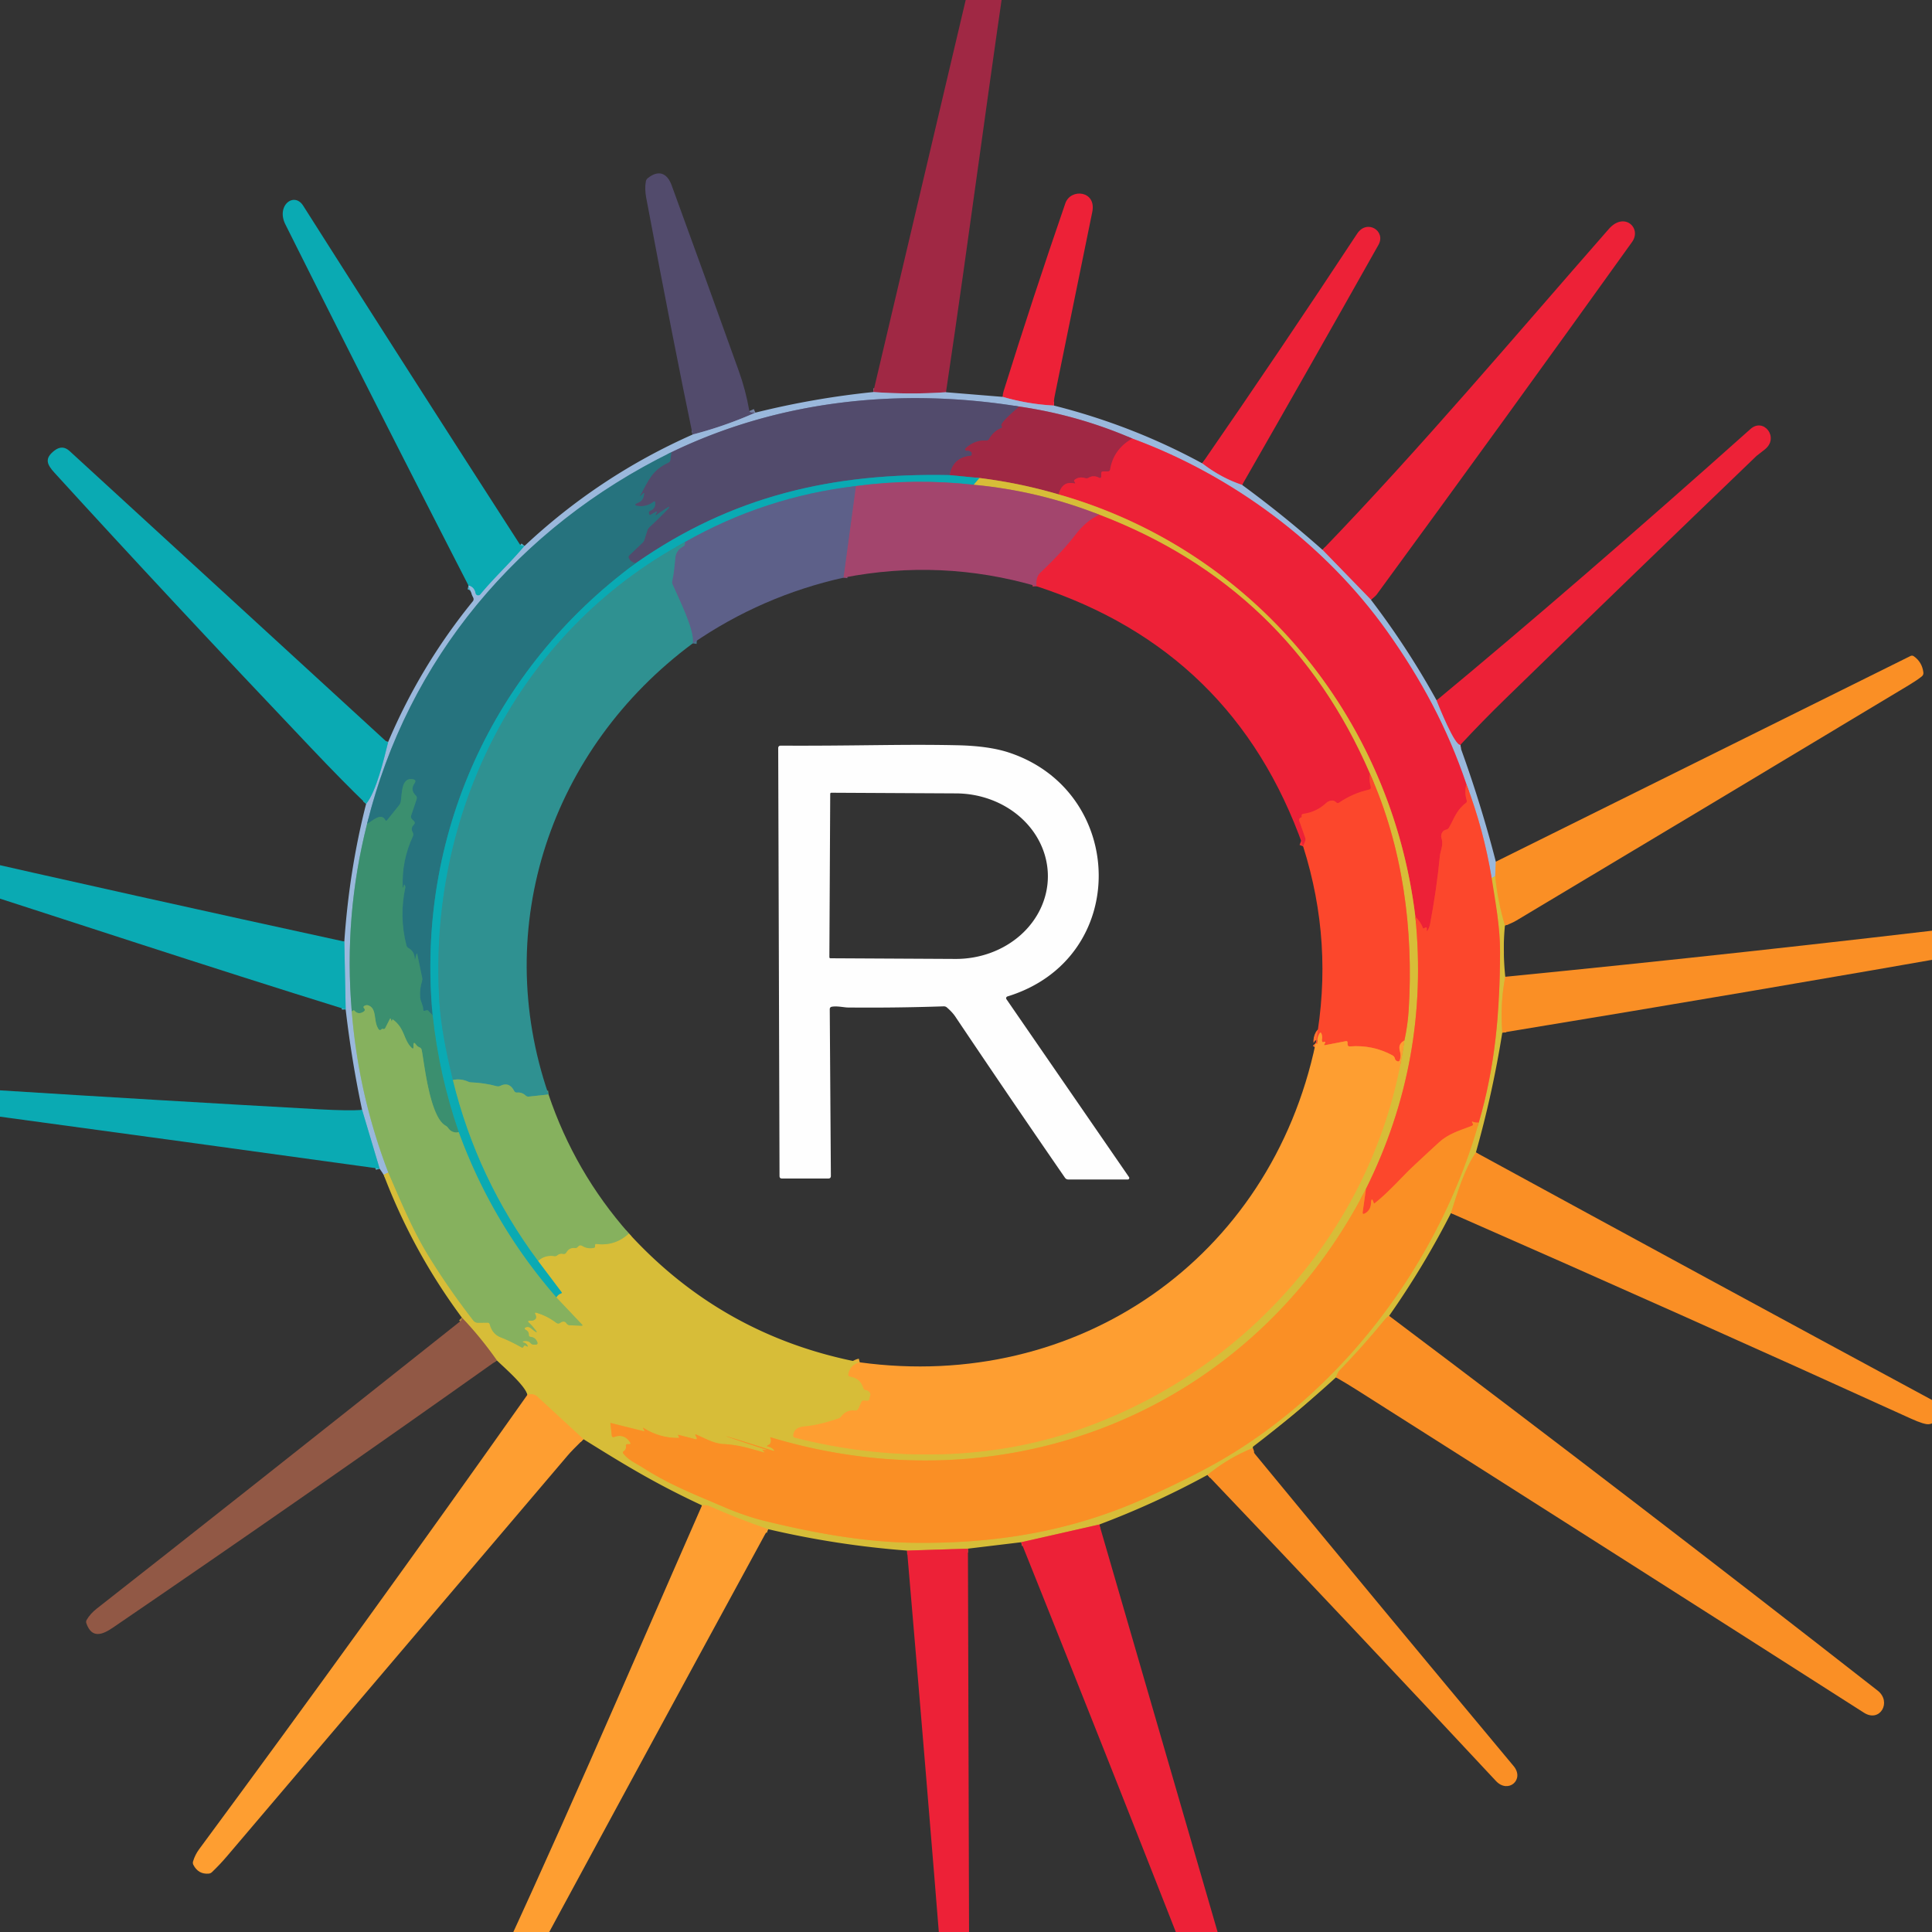 <svg xmlns="http://www.w3.org/2000/svg" version="1.1" viewBox="262.00 262.00 500.00 500.00">
<rect x="262.00" y="262.00" width="500.00" height="500.00" fill="#333333" stroke="none"/>
<g stroke-width="2.00" fill="none" stroke-linecap="butt">
<path stroke="#9d7090" vector-effect="non-scaling-stroke" d="
  M 506.82 363.51
  Q 497.58 364.15 488.00 363.46"
/>
<path stroke="#c46d8a" vector-effect="non-scaling-stroke" d="
  M 633.79 443.25
  C 634.42 444.81 638.48 454.99 639.96 454.75"
/>
<path stroke="#caa481" vector-effect="non-scaling-stroke" d="
  M 649.12 485.00
  L 648.96 488.75"
/>
<path stroke="#b9bb8a" vector-effect="non-scaling-stroke" d="
  M 648.96 488.75
  L 648.04 489.25"
/>
<path stroke="#cb8084" vector-effect="non-scaling-stroke" d="
  M 648.04 489.25
  Q 645.99 476.77 641.50 464.96"
/>
<path stroke="#c46d8a" vector-effect="non-scaling-stroke" d="
  M 641.50 464.96
  C 636.54 450.31 629.78 437.79 621.00 425.43
  C 604.87 402.72 580.78 384.95 555.04 375.50"
/>
<path stroke="#9d7090" vector-effect="non-scaling-stroke" d="
  M 555.04 375.50
  Q 540.94 369.41 525.75 367.21"
/>
<path stroke="#7682a4" vector-effect="non-scaling-stroke" d="
  M 525.75 367.21
  C 495.20 362.29 463.76 365.49 435.75 379.04"
/>
<path stroke="#6096ad" vector-effect="non-scaling-stroke" d="
  M 435.75 379.04
  C 396.21 398.44 367.53 432.58 357.00 475.21"
/>
<path stroke="#6ba4a6" vector-effect="non-scaling-stroke" d="
  M 357.00 475.21
  Q 350.94 499.15 353.04 523.75"
/>
<path stroke="#90b59d" vector-effect="non-scaling-stroke" d="
  M 353.04 523.75
  Q 354.77 545.30 362.50 565.46"
/>
<path stroke="#b9bb8a" vector-effect="non-scaling-stroke" d="
  M 362.50 565.46
  L 361.29 566.00"
/>
<path stroke="#52b1c8" vector-effect="non-scaling-stroke" d="
  M 360.25 564.46
  L 355.71 549.25"
/>
<path stroke="#52b1c8" vector-effect="non-scaling-stroke" d="
  M 351.46 523.25
  L 351.11 505.68"
/>
<path stroke="#52b1c8" vector-effect="non-scaling-stroke" d="
  M 356.75 470.04
  C 359.42 466.83 361.41 458.20 362.46 454.00"
/>
<path stroke="#52b1c8" vector-effect="non-scaling-stroke" d="
  M 397.75 403.29
  C 394.11 407.67 389.93 411.46 386.32 415.84
  A 0.73 0.72 -30.7 0 1 385.05 415.52
  Q 384.72 413.88 383.25 413.54"
/>
<path stroke="#7682a4" vector-effect="non-scaling-stroke" d="
  M 457.50 368.79
  Q 449.61 372.29 441.25 374.46"
/>
<path stroke="#c46d8a" vector-effect="non-scaling-stroke" d="
  M 583.46 387.50
  Q 578.02 385.69 573.13 381.91"
/>
<path stroke="#c46d8a" vector-effect="non-scaling-stroke" d="
  M 534.75 366.96
  Q 528.00 366.60 521.50 364.71"
/>
<path stroke="#188f99" vector-effect="non-scaling-stroke" d="
  M 426.54 407.75
  C 389.34 435.13 369.66 478.62 373.96 524.75"
/>
<path stroke="#318177" vector-effect="non-scaling-stroke" d="
  M 373.96 524.75
  L 372.84 523.59
  Q 372.63 523.37 372.35 523.47
  L 371.99 523.59
  Q 371.53 523.74 371.52 523.25
  C 371.49 521.97 370.81 521.23 370.73 520.10
  Q 370.57 517.95 371.22 515.92
  Q 371.35 515.49 371.26 515.05
  L 370.00 509.02
  Q 369.89 508.48 369.75 509.02
  L 369.45 510.22
  Q 369.35 510.65 369.34 510.21
  Q 369.30 508.24 367.71 507.35
  Q 367.29 507.12 367.17 506.64
  Q 365.28 499.17 366.89 491.66
  Q 366.93 491.51 366.87 491.36
  Q 366.82 491.21 366.74 491.07
  Q 366.60 490.80 366.54 491.10
  Q 366.49 491.31 366.40 491.55
  Q 366.24 491.97 366.22 491.52
  Q 365.95 484.67 368.84 478.46
  Q 369.10 477.90 368.79 477.37
  Q 368.20 476.34 369.09 475.44
  Q 369.58 474.95 369.09 474.46
  L 368.64 474.02
  Q 368.22 473.60 368.41 473.04
  L 369.82 468.85
  Q 370.01 468.27 369.58 467.85
  Q 368.10 466.41 369.29 464.69
  Q 369.85 463.88 368.89 463.68
  C 365.74 463.03 366.08 467.62 365.70 469.55
  Q 365.61 470.00 365.32 470.36
  L 362.18 474.26
  Q 361.92 474.58 361.72 474.22
  C 360.60 472.16 358.25 474.58 357.00 475.21"
/>
<path stroke="#ea8232" vector-effect="non-scaling-stroke" d="
  M 628.29 499.25
  Q 632.06 536.45 615.50 569.71"
/>
<path stroke="#e9a62f" vector-effect="non-scaling-stroke" d="
  M 615.50 569.71
  C 586.01 626.99 523.21 652.55 461.52 634.00
  Q 461.25 633.92 461.37 634.18
  Q 461.67 634.82 461.35 635.55
  Q 461.29 635.70 461.15 635.78
  L 460.71 636.04
  Q 460.29 636.29 460.77 636.38
  Q 461.53 636.53 462.08 637.04
  Q 462.79 637.68 461.88 637.40
  Q 460.81 637.06 459.76 636.73
  Q 440.23 630.56 459.56 636.94
  Q 459.66 636.97 459.76 636.99
  Q 461.00 637.27 459.75 637.25
  Q 459.62 637.25 459.48 637.24
  Q 459.22 637.23 459.42 637.41
  L 459.65 637.61
  Q 460.11 638.00 459.53 637.84
  C 455.82 636.80 453.26 635.95 449.33 635.73
  C 446.66 635.58 444.66 634.31 442.22 633.29
  Q 441.80 633.12 442.01 633.52
  L 442.23 633.92
  Q 442.60 634.62 441.83 634.43
  L 437.67 633.36
  Q 437.39 633.29 437.53 633.54
  L 437.69 633.85
  Q 437.85 634.14 437.52 634.14
  Q 432.75 634.16 428.64 631.60
  Q 428.31 631.39 428.49 631.73
  L 428.71 632.13
  Q 428.89 632.48 428.51 632.38
  L 420.08 630.28
  Q 419.96 630.25 419.98 630.37
  L 420.33 633.55
  A 0.43 0.42 76.8 0 0 420.90 633.91
  Q 423.54 632.91 425.09 635.33
  Q 425.35 635.75 424.86 635.75
  Q 424.65 635.75 424.42 635.75
  Q 423.92 635.74 423.99 636.23
  Q 424.11 637.10 423.41 637.57
  Q 423.04 637.82 423.32 638.18
  C 424.71 639.95 426.58 640.69 428.18 641.71
  C 435.33 646.31 441.90 648.80 449.09 651.90
  Q 454.82 654.37 459.84 655.60
  C 472.37 658.66 485.45 661.11 498.51 661.27
  C 519.63 661.54 539.31 658.35 558.63 649.61
  Q 569.06 644.90 576.04 641.02
  C 609.20 622.61 634.51 588.71 644.71 552.50"
/>
<path stroke="#ea8232" vector-effect="non-scaling-stroke" d="
  M 644.71 552.50
  C 649.00 537.82 650.17 523.65 650.21 508.40
  C 650.23 502.04 649.04 495.59 648.04 489.25"
/>
<path stroke="#e9a62f" vector-effect="non-scaling-stroke" d="
  M 648.96 488.75
  Q 649.62 495.31 651.48 501.50"
/>
<path stroke="#e9a62f" vector-effect="non-scaling-stroke" d="
  M 651.56 514.79
  Q 650.22 521.62 650.79 529.25"
/>
<path stroke="#e9a62f" vector-effect="non-scaling-stroke" d="
  M 643.96 560.25
  C 640.91 564.75 639.16 570.76 637.50 575.96"
/>
<path stroke="#e9a62f" vector-effect="non-scaling-stroke" d="
  M 621.50 602.54
  Q 620.89 602.89 620.45 603.43
  Q 614.83 610.31 608.65 616.70
  C 608.14 617.22 608.04 617.82 607.75 618.46"
/>
<path stroke="#e9a62f" vector-effect="non-scaling-stroke" d="
  M 586.21 636.75
  Q 579.83 639.33 574.50 643.71"
/>
<path stroke="#e26f38" vector-effect="non-scaling-stroke" d="
  M 546.50 656.54
  L 526.28 661.13"
/>
<path stroke="#e26f38" vector-effect="non-scaling-stroke" d="
  M 512.50 662.79
  L 496.75 663.29"
/>
<path stroke="#ebae35" vector-effect="non-scaling-stroke" d="
  M 460.79 657.75
  Q 453.01 655.09 445.50 651.75
  Q 444.91 651.49 443.68 651.59"
/>
<path stroke="#ebae35" vector-effect="non-scaling-stroke" d="
  M 413.00 634.46
  Q 407.01 628.97 401.06 623.44
  Q 400.10 622.54 398.50 622.96"
/>
<path stroke="#b48b3f" vector-effect="non-scaling-stroke" d="
  M 390.59 614.07
  Q 386.37 608.06 381.54 603.00"
/>
<path stroke="#afb74b" vector-effect="non-scaling-stroke" d="
  M 362.50 565.46
  C 365.66 572.74 368.76 580.27 372.78 586.83
  Q 378.08 595.49 384.50 603.75
  A 1.47 1.47 0.0 0 0 385.69 604.33
  L 388.12 604.30
  Q 388.63 604.29 388.76 604.78
  Q 389.44 607.26 391.57 608.10
  C 393.51 608.85 395.17 609.71 396.95 610.69
  Q 397.33 610.90 397.49 610.50
  Q 397.66 610.05 398.16 610.33
  Q 398.88 610.74 398.42 610.06
  Q 398.14 609.65 397.76 609.52
  Q 396.78 609.18 397.75 609.07
  Q 398.74 608.95 399.30 609.59
  Q 399.66 610.00 400.20 610.00
  Q 400.34 610.00 400.50 610.00
  Q 401.36 610.00 401.01 609.22
  Q 400.49 608.10 399.36 607.99
  Q 398.85 607.94 398.86 607.43
  Q 398.88 606.66 398.18 606.23
  Q 397.34 605.73 398.28 605.45
  Q 398.84 605.29 399.49 605.82
  Q 402.15 608.00 399.80 605.25
  Q 399.42 604.80 398.93 604.36
  Q 398.30 603.80 399.14 603.79
  L 399.58 603.79
  Q 399.83 603.79 400.07 603.69
  Q 401.12 603.27 400.54 602.12
  Q 400.26 601.58 400.85 601.75
  Q 403.61 602.56 405.93 604.32
  Q 406.46 604.72 407.00 604.34
  Q 408.01 603.63 408.61 604.49
  Q 408.94 604.96 409.51 604.98
  L 412.45 605.09
  Q 412.93 605.10 412.60 604.76
  L 406.00 597.79"
/>
<path stroke="#afb74b" vector-effect="non-scaling-stroke" d="
  M 401.25 588.29
  Q 403.09 586.71 405.46 587.08
  Q 405.89 587.15 406.22 586.87
  Q 406.87 586.31 407.71 586.50
  Q 408.28 586.63 408.56 586.13
  Q 409.34 584.78 410.85 584.99
  Q 411.17 585.03 411.40 584.80
  L 411.67 584.54
  Q 412.13 584.08 412.68 584.43
  Q 414.06 585.29 415.69 584.94
  Q 416.00 584.87 416.00 584.55
  Q 416.00 584.39 416.00 584.24
  Q 416.00 583.90 416.34 583.94
  Q 421.23 584.53 424.75 581.21"
/>
<path stroke="#ebae35" vector-effect="non-scaling-stroke" d="
  M 484.50 614.57
  Q 482.03 615.21 481.56 617.57
  Q 481.44 618.17 482.05 618.27
  Q 484.70 618.71 485.42 621.20
  Q 485.56 621.70 486.08 621.74
  Q 486.62 621.78 487.07 622.32
  Q 487.35 622.65 487.24 623.07
  L 486.99 624.09
  Q 486.87 624.54 486.41 624.52
  L 485.44 624.47
  Q 485.12 624.46 484.98 624.75
  L 484.17 626.53
  Q 483.90 627.12 483.25 627.05
  Q 481.06 626.80 479.67 628.63
  Q 479.42 628.96 479.03 629.10
  Q 473.90 630.84 470.20 631.16
  Q 467.51 631.39 467.29 633.41
  Q 467.23 633.94 467.75 634.07
  C 490.89 639.98 516.10 640.15 538.86 632.76
  C 584.17 618.04 618.71 578.93 625.46 531.25"
/>
<path stroke="#ea8232" vector-effect="non-scaling-stroke" d="
  M 625.46 531.25
  Q 626.32 527.32 626.57 523.32
  C 627.84 502.69 625.06 481.22 616.54 462.25"
/>
<path stroke="#e26f38" vector-effect="non-scaling-stroke" d="
  M 616.54 462.25
  Q 595.64 414.00 546.50 395.21"
/>
<path stroke="#bd8153" vector-effect="non-scaling-stroke" d="
  M 546.50 395.21
  Q 530.80 389.03 514.00 387.46"
/>
<path stroke="#c46d8a" vector-effect="non-scaling-stroke" d="
  M 616.79 417.21
  L 604.25 404.29"
/>
<path stroke="#fb6b29" vector-effect="non-scaling-stroke" d="
  M 644.71 552.50
  Q 643.91 552.61 643.19 552.32
  Q 642.83 552.17 643.01 552.51
  L 643.13 552.74
  Q 643.37 553.19 642.89 553.38
  C 639.72 554.60 636.91 555.36 634.32 557.73
  Q 630.81 560.94 627.35 564.20
  C 624.94 566.47 621.31 570.63 617.76 573.40
  Q 617.59 573.53 617.53 573.33
  Q 617.48 573.20 617.43 573.06
  Q 616.92 571.65 616.82 573.39
  Q 616.72 575.26 615.18 576.06
  Q 614.56 576.37 614.66 575.69
  L 615.50 569.71"
/>
<path stroke="#f53432" vector-effect="non-scaling-stroke" d="
  M 641.50 464.96
  Q 640.95 467.10 641.59 469.14
  Q 641.72 469.56 641.37 469.82
  C 638.96 471.60 638.42 473.69 636.99 476.20
  Q 636.76 476.60 636.31 476.70
  Q 635.20 476.95 634.99 478.15
  Q 634.92 478.56 635.06 478.95
  C 635.63 480.59 634.77 482.25 634.65 483.45
  Q 633.77 492.37 632.10 501.16
  Q 631.92 502.07 631.43 502.85
  Q 631.24 503.14 631.25 502.79
  Q 631.25 502.60 631.26 502.40
  Q 631.31 501.79 630.78 502.10
  L 630.49 502.27
  Q 630.33 502.36 630.27 502.20
  Q 629.62 500.51 628.29 499.25"
/>
<path stroke="#e26f38" vector-effect="non-scaling-stroke" d="
  M 628.29 499.25
  C 622.02 447.52 586.31 404.31 536.00 389.96"
/>
<path stroke="#793a58" vector-effect="non-scaling-stroke" d="
  M 525.75 367.21
  C 525.07 367.89 520.62 371.55 521.20 372.20
  Q 521.54 372.58 521.07 372.79
  Q 519.07 373.67 518.00 375.59
  Q 517.74 376.04 517.23 376.02
  Q 514.24 375.85 511.89 378.04
  A 0.36 0.36 0.0 0 0 512.20 378.65
  Q 512.71 378.55 513.28 378.92
  Q 513.51 379.06 513.50 379.32
  Q 513.50 379.46 513.50 379.59
  Q 513.48 379.93 513.15 379.96
  Q 508.66 380.39 507.75 384.96"
/>
<path stroke="#2e7b90" vector-effect="non-scaling-stroke" d="
  M 507.75 384.96
  C 477.49 384.35 451.48 390.32 426.54 407.75"
/>
<path stroke="#3c5f75" vector-effect="non-scaling-stroke" d="
  M 426.54 407.75
  Q 425.28 407.55 424.75 406.51
  Q 424.51 406.05 424.89 405.70
  L 428.32 402.43
  Q 428.63 402.13 428.76 401.72
  L 429.55 399.22
  Q 429.68 398.81 430.00 398.51
  Q 432.34 396.35 434.55 394.05
  Q 436.04 392.49 434.24 393.68
  L 431.92 395.21
  Q 431.41 395.55 431.73 395.02
  Q 431.84 394.84 431.93 394.69
  Q 432.20 394.21 431.72 394.47
  L 430.27 395.27
  Q 430.12 395.35 430.06 395.19
  Q 430.02 395.05 429.97 394.92
  Q 429.78 394.37 430.32 394.16
  Q 431.67 393.62 431.56 392.06
  Q 431.52 391.56 431.12 391.87
  Q 429.42 393.17 427.37 392.97
  Q 425.46 392.78 427.24 392.05
  Q 428.53 391.52 428.69 389.86
  Q 428.74 389.39 428.40 389.72
  L 427.96 390.17
  Q 427.40 390.73 427.78 390.04
  C 429.91 386.18 430.76 383.72 434.97 381.72
  Q 435.44 381.50 435.50 380.98
  L 435.75 379.04"
/>
<path stroke="#61a067" vector-effect="non-scaling-stroke" d="
  M 380.71 555.00
  Q 378.97 555.33 378.00 553.94
  Q 377.72 553.54 377.29 553.30
  C 373.12 550.96 371.72 536.39 371.13 533.71
  Q 371.02 533.24 370.57 533.06
  Q 370.04 532.85 369.63 532.29
  Q 369.00 531.45 369.00 532.50
  L 369.00 532.99
  Q 369.00 533.62 368.55 533.19
  C 366.36 531.06 366.84 528.16 363.69 525.86
  Q 363.57 525.78 363.53 525.91
  L 363.44 526.19
  Q 363.38 526.38 363.31 526.19
  L 363.17 525.77
  Q 363.05 525.42 362.88 525.74
  L 361.70 528.06
  Q 361.51 528.41 361.13 528.29
  Q 360.89 528.21 360.75 528.36
  Q 360.29 528.84 359.93 528.29
  C 358.59 526.22 359.61 523.07 357.39 522.22
  Q 356.96 522.05 356.52 522.22
  Q 355.83 522.49 356.22 522.94
  Q 356.66 523.44 356.10 523.81
  Q 354.76 524.70 353.75 523.58
  Q 353.58 523.39 353.37 523.53
  L 353.04 523.75"
/>
<path stroke="#c7253e" vector-effect="non-scaling-stroke" d="
  M 555.04 375.50
  Q 550.19 378.23 549.30 383.51
  Q 549.22 384.00 548.72 384.00
  L 547.50 384.00
  Q 547.00 384.00 547.00 384.50
  L 547.00 385.25
  Q 547.00 385.91 546.41 385.62
  Q 545.00 384.90 543.77 385.62
  Q 543.32 385.89 542.83 385.74
  Q 541.28 385.26 540.11 386.17
  Q 539.89 386.34 540.03 386.58
  L 540.20 386.87
  Q 540.39 387.19 540.03 387.11
  Q 536.88 386.40 536.00 389.96"
/>
<path stroke="#bc733e" vector-effect="non-scaling-stroke" d="
  M 536.00 389.96
  Q 525.92 387.00 515.50 385.71"
/>
<path stroke="#55697c" vector-effect="non-scaling-stroke" d="
  M 515.50 385.71
  L 507.75 384.96"
/>
<path stroke="#71b476" vector-effect="non-scaling-stroke" d="
  M 515.50 385.71
  L 514.00 387.46"
/>
<path stroke="#577890" vector-effect="non-scaling-stroke" d="
  M 514.00 387.46
  Q 498.73 385.76 483.50 387.79"
/>
<path stroke="#34859e" vector-effect="non-scaling-stroke" d="
  M 483.50 387.79
  Q 459.88 390.57 439.25 402.29"
/>
<path stroke="#1d9ea2" vector-effect="non-scaling-stroke" d="
  M 439.25 402.29
  C 395.83 425.75 372.58 472.75 375.73 521.56
  Q 376.24 529.45 379.21 541.50"
/>
<path stroke="#48ae89" vector-effect="non-scaling-stroke" d="
  M 379.21 541.50
  Q 385.50 567.15 401.25 588.29"
/>
<path stroke="#71b476" vector-effect="non-scaling-stroke" d="
  M 401.25 588.29
  L 407.33 596.36
  Q 407.55 596.66 407.20 596.78
  Q 406.41 597.04 406.00 597.79"
/>
<path stroke="#48ae89" vector-effect="non-scaling-stroke" d="
  M 406.00 597.79
  Q 389.40 578.75 380.71 555.00"
/>
<path stroke="#239d91" vector-effect="non-scaling-stroke" d="
  M 380.71 555.00
  Q 375.62 540.26 373.96 524.75"
/>
<path stroke="#c83352" vector-effect="non-scaling-stroke" d="
  M 546.50 395.21
  Q 543.11 396.79 540.47 400.23
  Q 536.92 404.87 531.23 410.24
  Q 530.05 411.35 530.25 413.71"
/>
<path stroke="#80537b" vector-effect="non-scaling-stroke" d="
  M 480.29 411.50
  L 483.50 387.79"
/>
<path stroke="#fd732f" vector-effect="non-scaling-stroke" d="
  M 625.46 531.25
  Q 624.19 532.01 624.16 533.04
  Q 624.15 533.52 624.28 533.97
  Q 624.67 535.27 624.28 536.32
  Q 624.07 536.89 623.54 536.61
  Q 623.09 536.39 623.01 535.99
  Q 622.89 535.40 622.35 535.11
  Q 617.25 532.36 611.38 532.81
  Q 610.75 532.86 610.75 532.22
  L 610.75 531.82
  Q 610.75 531.37 610.31 531.45
  L 604.95 532.48
  Q 604.55 532.55 604.76 532.20
  L 604.93 531.93
  Q 605.19 531.48 604.44 531.69
  Q 604.20 531.75 604.12 531.35
  Q 604.09 531.16 604.13 530.96
  Q 604.26 530.30 604.03 529.61
  Q 603.80 528.92 603.44 529.54
  Q 602.79 530.66 602.95 531.97
  Q 602.99 532.22 602.75 532.12
  Q 602.59 532.06 602.50 531.96"
/>
<path stroke="#f53432" vector-effect="non-scaling-stroke" d="
  M 616.54 462.25
  Q 616.28 463.91 616.75 465.62
  Q 616.91 466.22 616.31 466.35
  Q 612.13 467.29 608.60 469.70
  Q 608.14 470.02 607.75 469.61
  Q 607.12 468.95 606.05 469.31
  Q 605.60 469.46 605.26 469.78
  Q 602.73 472.16 599.29 472.63
  Q 598.77 472.70 598.88 473.21
  Q 598.93 473.47 598.67 473.58
  Q 598.05 473.85 598.27 474.48
  L 599.80 478.83
  Q 599.95 479.27 599.78 479.70
  L 599.25 481.04"
/>
<path stroke="#46798d" vector-effect="non-scaling-stroke" d="
  M 441.29 428.50
  C 441.81 425.06 437.57 416.74 436.07 413.27
  Q 435.86 412.80 435.98 412.30
  Q 436.46 410.15 436.75 406.49
  Q 436.91 404.42 438.83 403.41
  Q 439.24 403.20 439.25 402.73
  L 439.25 402.29"
/>
<path stroke="#5ba178" vector-effect="non-scaling-stroke" d="
  M 403.96 545.25
  L 398.85 545.80
  Q 398.38 545.85 398.04 545.53
  Q 397.09 544.64 395.84 544.75
  Q 395.30 544.80 395.05 544.31
  Q 393.79 541.87 391.47 543.02
  Q 391.03 543.24 390.55 543.11
  Q 387.29 542.24 383.87 542.11
  Q 383.50 542.09 383.17 541.94
  Q 381.28 541.07 379.21 541.50"
/>
</g>
<path fill="#a02844" d="
  M 506.82 363.51
  Q 497.58 364.15 488.00 363.46
  Q 502.62 301.35 517.28 239.26
  C 518.70 233.26 525.44 233.59 524.55 239.42
  C 518.26 280.71 513.01 322.17 506.82 363.51
  Z"
/>
<path fill="#524b6c" d="
  M 457.50 368.79
  Q 449.61 372.29 441.25 374.46
  Q 436.56 352.06 429.25 313.25
  Q 428.79 310.82 429.15 308.93
  Q 429.25 308.43 429.65 308.10
  C 432.42 305.89 434.65 306.75 435.82 309.95
  Q 444.59 333.97 453.20 358.01
  Q 455.00 363.03 455.91 368.26
  Q 456.00 368.73 456.47 368.75
  L 457.50 368.79
  Z"
/>
<path fill="#ed2137" d="
  M 534.75 366.96
  Q 528.00 366.60 521.50 364.71
  Q 521.50 363.98 521.71 363.31
  Q 529.35 338.84 537.71 314.61
  C 539.08 310.66 545.82 311.32 544.68 316.86
  Q 539.80 340.67 534.95 364.49
  Q 534.70 365.71 534.75 366.96
  Z"
/>
<path fill="#0aaab3" d="
  M 397.75 403.29
  C 394.11 407.67 389.93 411.46 386.32 415.84
  A 0.73 0.72 -30.7 0 1 385.05 415.52
  Q 384.72 413.88 383.25 413.54
  Q 359.30 366.93 335.85 320.06
  C 333.42 315.19 338.12 311.53 340.48 315.26
  Q 368.33 359.13 396.48 402.80
  Q 396.74 403.20 397.21 403.24
  L 397.75 403.29
  Z"
/>
<path fill="#ed2137" d="
  M 616.79 417.21
  L 604.25 404.29
  C 629.89 377.70 654.00 349.05 678.36 321.26
  C 682.35 316.70 686.96 321.02 684.38 324.62
  Q 651.59 370.40 618.31 415.84
  Q 617.89 416.40 616.79 417.21
  Z"
/>
<path fill="#ed2137" d="
  M 583.46 387.50
  Q 578.02 385.69 573.13 381.91
  Q 593.49 352.45 613.24 322.46
  C 615.76 318.63 620.78 321.76 618.74 325.38
  Q 601.22 356.51 583.46 387.50
  Z"
/>
<path fill="#9ab8dc" d="
  M 488.00 363.46
  Q 497.58 364.15 506.82 363.51
  L 521.50 364.71
  Q 528.00 366.60 534.75 366.96
  Q 555.10 372.10 573.13 381.91
  Q 578.02 385.69 583.46 387.50
  Q 594.25 395.40 604.25 404.29
  L 616.79 417.21
  Q 626.24 429.59 633.79 443.25
  C 634.42 444.81 638.48 454.99 639.96 454.75
  Q 639.99 455.47 640.22 456.13
  Q 645.38 470.44 649.12 485.00
  L 648.96 488.75
  L 648.04 489.25
  Q 645.99 476.77 641.50 464.96
  C 636.54 450.31 629.78 437.79 621.00 425.43
  C 604.87 402.72 580.78 384.95 555.04 375.50
  Q 540.94 369.41 525.75 367.21
  C 495.20 362.29 463.76 365.49 435.75 379.04
  C 396.21 398.44 367.53 432.58 357.00 475.21
  Q 350.94 499.15 353.04 523.75
  Q 354.77 545.30 362.50 565.46
  L 361.29 566.00
  L 360.25 564.46
  L 355.71 549.25
  Q 352.98 536.35 351.46 523.25
  L 351.11 505.68
  Q 352.39 487.08 356.75 470.04
  C 359.42 466.83 361.41 458.20 362.46 454.00
  Q 370.83 434.26 384.34 417.65
  Q 384.69 417.23 384.49 416.72
  L 383.25 413.54
  Q 384.72 413.88 385.05 415.52
  A 0.73 0.72 -30.7 0 0 386.32 415.84
  C 389.93 411.46 394.11 407.67 397.75 403.29
  Q 417.05 385.18 441.25 374.46
  Q 449.61 372.29 457.50 368.79
  Q 472.56 365.04 488.00 363.46
  Z"
/>
<path fill="#524b6c" d="
  M 525.75 367.21
  C 525.07 367.89 520.62 371.55 521.20 372.20
  Q 521.54 372.58 521.07 372.79
  Q 519.07 373.67 518.00 375.59
  Q 517.74 376.04 517.23 376.02
  Q 514.24 375.85 511.89 378.04
  A 0.36 0.36 0.0 0 0 512.20 378.65
  Q 512.71 378.55 513.28 378.92
  Q 513.51 379.06 513.50 379.32
  Q 513.50 379.46 513.50 379.59
  Q 513.48 379.93 513.15 379.96
  Q 508.66 380.39 507.75 384.96
  C 477.49 384.35 451.48 390.32 426.54 407.75
  Q 425.28 407.55 424.75 406.51
  Q 424.51 406.05 424.89 405.70
  L 428.32 402.43
  Q 428.63 402.13 428.76 401.72
  L 429.55 399.22
  Q 429.68 398.81 430.00 398.51
  Q 432.34 396.35 434.55 394.05
  Q 436.04 392.49 434.24 393.68
  L 431.92 395.21
  Q 431.41 395.55 431.73 395.02
  Q 431.84 394.84 431.93 394.69
  Q 432.20 394.21 431.72 394.47
  L 430.27 395.27
  Q 430.12 395.35 430.06 395.19
  Q 430.02 395.05 429.97 394.92
  Q 429.78 394.37 430.32 394.16
  Q 431.67 393.62 431.56 392.06
  Q 431.52 391.56 431.12 391.87
  Q 429.42 393.17 427.37 392.97
  Q 425.46 392.78 427.24 392.05
  Q 428.53 391.52 428.69 389.86
  Q 428.74 389.39 428.40 389.72
  L 427.96 390.17
  Q 427.40 390.73 427.78 390.04
  C 429.91 386.18 430.76 383.72 434.97 381.72
  Q 435.44 381.50 435.50 380.98
  L 435.75 379.04
  C 463.76 365.49 495.20 362.29 525.75 367.21
  Z"
/>
<path fill="#a02844" d="
  M 525.75 367.21
  Q 540.94 369.41 555.04 375.50
  Q 550.19 378.23 549.30 383.51
  Q 549.22 384.00 548.72 384.00
  L 547.50 384.00
  Q 547.00 384.00 547.00 384.50
  L 547.00 385.25
  Q 547.00 385.91 546.41 385.62
  Q 545.00 384.90 543.77 385.62
  Q 543.32 385.89 542.83 385.74
  Q 541.28 385.26 540.11 386.17
  Q 539.89 386.34 540.03 386.58
  L 540.20 386.87
  Q 540.39 387.19 540.03 387.11
  Q 536.88 386.40 536.00 389.96
  Q 525.92 387.00 515.50 385.71
  L 507.75 384.96
  Q 508.66 380.39 513.15 379.96
  Q 513.48 379.93 513.50 379.59
  Q 513.50 379.46 513.50 379.32
  Q 513.51 379.06 513.28 378.92
  Q 512.71 378.55 512.20 378.65
  A 0.36 0.36 0.0 0 1 511.89 378.04
  Q 514.24 375.85 517.23 376.02
  Q 517.74 376.04 518.00 375.59
  Q 519.07 373.67 521.07 372.79
  Q 521.54 372.58 521.20 372.20
  C 520.62 371.55 525.07 367.89 525.75 367.21
  Z"
/>
<path fill="#ed2137" d="
  M 639.96 454.75
  C 638.48 454.99 634.42 444.81 633.79 443.25
  Q 669.88 413.33 715.03 373.02
  C 718.44 369.97 722.60 375.30 718.70 378.34
  Q 716.63 379.95 716.59 379.99
  Q 684.06 411.25 651.72 442.72
  Q 645.69 448.58 639.96 454.75
  Z"
/>
<path fill="#ed2137" d="
  M 555.04 375.50
  C 580.78 384.95 604.87 402.72 621.00 425.43
  C 629.78 437.79 636.54 450.31 641.50 464.96
  Q 640.95 467.10 641.59 469.14
  Q 641.72 469.56 641.37 469.82
  C 638.96 471.60 638.42 473.69 636.99 476.20
  Q 636.76 476.60 636.31 476.70
  Q 635.20 476.95 634.99 478.15
  Q 634.92 478.56 635.06 478.95
  C 635.63 480.59 634.77 482.25 634.65 483.45
  Q 633.77 492.37 632.10 501.16
  Q 631.92 502.07 631.43 502.85
  Q 631.24 503.14 631.25 502.79
  Q 631.25 502.60 631.26 502.40
  Q 631.31 501.79 630.78 502.10
  L 630.49 502.27
  Q 630.33 502.36 630.27 502.20
  Q 629.62 500.51 628.29 499.25
  C 622.02 447.52 586.31 404.31 536.00 389.96
  Q 536.88 386.40 540.03 387.11
  Q 540.39 387.19 540.20 386.87
  L 540.03 386.58
  Q 539.89 386.34 540.11 386.17
  Q 541.28 385.26 542.83 385.74
  Q 543.32 385.89 543.77 385.62
  Q 545.00 384.90 546.41 385.62
  Q 547.00 385.91 547.00 385.25
  L 547.00 384.50
  Q 547.00 384.00 547.50 384.00
  L 548.72 384.00
  Q 549.22 384.00 549.30 383.51
  Q 550.19 378.23 555.04 375.50
  Z"
/>
<path fill="#0aaab3" d="
  M 362.46 454.00
  C 361.41 458.20 359.42 466.83 356.75 470.04
  Q 350.96 464.48 342.47 455.53
  Q 305.82 416.94 276.11 384.36
  C 274.10 382.16 273.45 380.62 276.13 378.58
  Q 278.16 377.03 280.01 378.73
  Q 321.03 416.37 362.07 453.99
  Q 362.15 454.07 362.32 454.02
  Q 362.40 454.00 362.46 454.00
  Z"
/>
<path fill="#26737e" d="
  M 435.75 379.04
  L 435.50 380.98
  Q 435.44 381.50 434.97 381.72
  C 430.76 383.72 429.91 386.18 427.78 390.04
  Q 427.40 390.73 427.96 390.17
  L 428.40 389.72
  Q 428.74 389.39 428.69 389.86
  Q 428.53 391.52 427.24 392.05
  Q 425.46 392.78 427.37 392.97
  Q 429.42 393.17 431.12 391.87
  Q 431.52 391.56 431.56 392.06
  Q 431.67 393.62 430.32 394.16
  Q 429.78 394.37 429.97 394.92
  Q 430.02 395.05 430.06 395.19
  Q 430.12 395.35 430.27 395.27
  L 431.72 394.47
  Q 432.20 394.21 431.93 394.69
  Q 431.84 394.84 431.73 395.02
  Q 431.41 395.55 431.92 395.21
  L 434.24 393.68
  Q 436.04 392.49 434.55 394.05
  Q 432.34 396.35 430.00 398.51
  Q 429.68 398.81 429.55 399.22
  L 428.76 401.72
  Q 428.63 402.13 428.32 402.43
  L 424.89 405.70
  Q 424.51 406.05 424.75 406.51
  Q 425.28 407.55 426.54 407.75
  C 389.34 435.13 369.66 478.62 373.96 524.75
  L 372.84 523.59
  Q 372.63 523.37 372.35 523.47
  L 371.99 523.59
  Q 371.53 523.74 371.52 523.25
  C 371.49 521.97 370.81 521.23 370.73 520.10
  Q 370.57 517.95 371.22 515.92
  Q 371.35 515.49 371.26 515.05
  L 370.00 509.02
  Q 369.89 508.48 369.75 509.02
  L 369.45 510.22
  Q 369.35 510.65 369.34 510.21
  Q 369.30 508.24 367.71 507.35
  Q 367.29 507.12 367.17 506.64
  Q 365.28 499.17 366.89 491.66
  Q 366.93 491.51 366.87 491.36
  Q 366.82 491.21 366.74 491.07
  Q 366.60 490.80 366.54 491.10
  Q 366.49 491.31 366.40 491.55
  Q 366.24 491.97 366.22 491.52
  Q 365.95 484.67 368.84 478.46
  Q 369.10 477.90 368.79 477.37
  Q 368.20 476.34 369.09 475.44
  Q 369.58 474.95 369.09 474.46
  L 368.64 474.02
  Q 368.22 473.60 368.41 473.04
  L 369.82 468.85
  Q 370.01 468.27 369.58 467.85
  Q 368.10 466.41 369.29 464.69
  Q 369.85 463.88 368.89 463.68
  C 365.74 463.03 366.08 467.62 365.70 469.55
  Q 365.61 470.00 365.32 470.36
  L 362.18 474.26
  Q 361.92 474.58 361.72 474.22
  C 360.60 472.16 358.25 474.58 357.00 475.21
  C 367.53 432.58 396.21 398.44 435.75 379.04
  Z"
/>
<path fill="#0aaab3" d="
  M 507.75 384.96
  L 515.50 385.71
  L 514.00 387.46
  Q 498.73 385.76 483.50 387.79
  Q 459.88 390.57 439.25 402.29
  C 395.83 425.75 372.58 472.75 375.73 521.56
  Q 376.24 529.45 379.21 541.50
  Q 385.50 567.15 401.25 588.29
  L 407.33 596.36
  Q 407.55 596.66 407.20 596.78
  Q 406.41 597.04 406.00 597.79
  Q 389.40 578.75 380.71 555.00
  Q 375.62 540.26 373.96 524.75
  C 369.66 478.62 389.34 435.13 426.54 407.75
  C 451.48 390.32 477.49 384.35 507.75 384.96
  Z"
/>
<path fill="#d7bd38" d="
  M 515.50 385.71
  Q 525.92 387.00 536.00 389.96
  C 586.31 404.31 622.02 447.52 628.29 499.25
  Q 632.06 536.45 615.50 569.71
  C 586.01 626.99 523.21 652.55 461.52 634.00
  Q 461.25 633.92 461.37 634.18
  Q 461.67 634.82 461.35 635.55
  Q 461.29 635.70 461.15 635.78
  L 460.71 636.04
  Q 460.29 636.29 460.77 636.38
  Q 461.53 636.53 462.08 637.04
  Q 462.79 637.68 461.88 637.40
  Q 460.81 637.06 459.76 636.73
  Q 440.23 630.56 459.56 636.94
  Q 459.66 636.97 459.76 636.99
  Q 461.00 637.27 459.75 637.25
  Q 459.62 637.25 459.48 637.24
  Q 459.22 637.23 459.42 637.41
  L 459.65 637.61
  Q 460.11 638.00 459.53 637.84
  C 455.82 636.80 453.26 635.95 449.33 635.73
  C 446.66 635.58 444.66 634.31 442.22 633.29
  Q 441.80 633.12 442.01 633.52
  L 442.23 633.92
  Q 442.60 634.62 441.83 634.43
  L 437.67 633.36
  Q 437.39 633.29 437.53 633.54
  L 437.69 633.85
  Q 437.85 634.14 437.52 634.14
  Q 432.75 634.16 428.64 631.60
  Q 428.31 631.39 428.49 631.73
  L 428.71 632.13
  Q 428.89 632.48 428.51 632.38
  L 420.08 630.28
  Q 419.96 630.25 419.98 630.37
  L 420.33 633.55
  A 0.43 0.42 76.8 0 0 420.90 633.91
  Q 423.54 632.91 425.09 635.33
  Q 425.35 635.75 424.86 635.75
  Q 424.65 635.75 424.42 635.75
  Q 423.92 635.74 423.99 636.23
  Q 424.11 637.10 423.41 637.57
  Q 423.04 637.82 423.32 638.18
  C 424.71 639.95 426.58 640.69 428.18 641.71
  C 435.33 646.31 441.90 648.80 449.09 651.90
  Q 454.82 654.37 459.84 655.60
  C 472.37 658.66 485.45 661.11 498.51 661.27
  C 519.63 661.54 539.31 658.35 558.63 649.61
  Q 569.06 644.90 576.04 641.02
  C 609.20 622.61 634.51 588.71 644.71 552.50
  C 649.00 537.82 650.17 523.65 650.21 508.40
  C 650.23 502.04 649.04 495.59 648.04 489.25
  L 648.96 488.75
  Q 649.62 495.31 651.48 501.50
  Q 650.85 507.70 651.56 514.79
  Q 650.22 521.62 650.79 529.25
  Q 648.29 544.95 643.96 560.25
  C 640.91 564.75 639.16 570.76 637.50 575.96
  Q 630.44 589.81 621.50 602.54
  Q 620.89 602.89 620.45 603.43
  Q 614.83 610.31 608.65 616.70
  C 608.14 617.22 608.04 617.82 607.75 618.46
  Q 597.43 627.87 586.34 636.35
  Q 586.27 636.40 586.25 636.49
  Q 586.23 636.62 586.21 636.75
  Q 579.83 639.33 574.50 643.71
  Q 560.95 651.11 546.50 656.54
  L 526.28 661.13
  L 512.50 662.79
  L 496.75 663.29
  Q 478.56 661.91 460.79 657.75
  Q 453.01 655.09 445.50 651.75
  Q 444.91 651.49 443.68 651.59
  C 430.97 645.65 423.12 640.74 413.00 634.46
  Q 407.01 628.97 401.06 623.44
  Q 400.10 622.54 398.50 622.96
  C 397.83 620.51 392.47 615.91 390.59 614.07
  Q 386.37 608.06 381.54 603.00
  Q 368.85 585.90 361.29 566.00
  L 362.50 565.46
  C 365.66 572.74 368.76 580.27 372.78 586.83
  Q 378.08 595.49 384.50 603.75
  A 1.47 1.47 0.0 0 0 385.69 604.33
  L 388.12 604.30
  Q 388.63 604.29 388.76 604.78
  Q 389.44 607.26 391.57 608.10
  C 393.51 608.85 395.17 609.71 396.95 610.69
  Q 397.33 610.90 397.49 610.50
  Q 397.66 610.05 398.16 610.33
  Q 398.88 610.74 398.42 610.06
  Q 398.14 609.65 397.76 609.52
  Q 396.78 609.18 397.75 609.07
  Q 398.74 608.95 399.30 609.59
  Q 399.66 610.00 400.20 610.00
  Q 400.34 610.00 400.50 610.00
  Q 401.36 610.00 401.01 609.22
  Q 400.49 608.10 399.36 607.99
  Q 398.85 607.94 398.86 607.43
  Q 398.88 606.66 398.18 606.23
  Q 397.34 605.73 398.28 605.45
  Q 398.84 605.29 399.49 605.82
  Q 402.15 608.00 399.80 605.25
  Q 399.42 604.80 398.93 604.36
  Q 398.30 603.80 399.14 603.79
  L 399.58 603.79
  Q 399.83 603.79 400.07 603.69
  Q 401.12 603.27 400.54 602.12
  Q 400.26 601.58 400.85 601.75
  Q 403.61 602.56 405.93 604.32
  Q 406.46 604.72 407.00 604.34
  Q 408.01 603.63 408.61 604.49
  Q 408.94 604.96 409.51 604.98
  L 412.45 605.09
  Q 412.93 605.10 412.60 604.76
  L 406.00 597.79
  Q 406.41 597.04 407.20 596.78
  Q 407.55 596.66 407.33 596.36
  L 401.25 588.29
  Q 403.09 586.71 405.46 587.08
  Q 405.89 587.15 406.22 586.87
  Q 406.87 586.31 407.71 586.50
  Q 408.28 586.63 408.56 586.13
  Q 409.34 584.78 410.85 584.99
  Q 411.17 585.03 411.40 584.80
  L 411.67 584.54
  Q 412.13 584.08 412.68 584.43
  Q 414.06 585.29 415.69 584.94
  Q 416.00 584.87 416.00 584.55
  Q 416.00 584.39 416.00 584.24
  Q 416.00 583.90 416.34 583.94
  Q 421.23 584.53 424.75 581.21
  Q 449.03 607.75 484.50 614.57
  Q 482.03 615.21 481.56 617.57
  Q 481.44 618.17 482.05 618.27
  Q 484.70 618.71 485.42 621.20
  Q 485.56 621.70 486.08 621.74
  Q 486.62 621.78 487.07 622.32
  Q 487.35 622.65 487.24 623.07
  L 486.99 624.09
  Q 486.87 624.54 486.41 624.52
  L 485.44 624.47
  Q 485.12 624.46 484.98 624.75
  L 484.17 626.53
  Q 483.90 627.12 483.25 627.05
  Q 481.06 626.80 479.67 628.63
  Q 479.42 628.96 479.03 629.10
  Q 473.90 630.84 470.20 631.16
  Q 467.51 631.39 467.29 633.41
  Q 467.23 633.94 467.75 634.07
  C 490.89 639.98 516.10 640.15 538.86 632.76
  C 584.17 618.04 618.71 578.93 625.46 531.25
  Q 626.32 527.32 626.57 523.32
  C 627.84 502.69 625.06 481.22 616.54 462.25
  Q 595.64 414.00 546.50 395.21
  Q 530.80 389.03 514.00 387.46
  L 515.50 385.71
  Z"
/>
<path fill="#a3456d" d="
  M 514.00 387.46
  Q 530.80 389.03 546.50 395.21
  Q 543.11 396.79 540.47 400.23
  Q 536.92 404.87 531.23 410.24
  Q 530.05 411.35 530.25 413.71
  Q 505.57 406.56 480.29 411.50
  L 483.50 387.79
  Q 498.73 385.76 514.00 387.46
  Z"
/>
<path fill="#5d6089" d="
  M 483.50 387.79
  L 480.29 411.50
  Q 459.13 416.23 441.29 428.50
  C 441.81 425.06 437.57 416.74 436.07 413.27
  Q 435.86 412.80 435.98 412.30
  Q 436.46 410.15 436.75 406.49
  Q 436.91 404.42 438.83 403.41
  Q 439.24 403.20 439.25 402.73
  L 439.25 402.29
  Q 459.88 390.57 483.50 387.79
  Z"
/>
<path fill="#ed2137" d="
  M 546.50 395.21
  Q 595.64 414.00 616.54 462.25
  Q 616.28 463.91 616.75 465.62
  Q 616.91 466.22 616.31 466.35
  Q 612.13 467.29 608.60 469.70
  Q 608.14 470.02 607.75 469.61
  Q 607.12 468.95 606.05 469.31
  Q 605.60 469.46 605.26 469.78
  Q 602.73 472.16 599.29 472.63
  Q 598.77 472.70 598.88 473.21
  Q 598.93 473.47 598.67 473.58
  Q 598.05 473.85 598.27 474.48
  L 599.80 478.83
  Q 599.95 479.27 599.78 479.70
  L 599.25 481.04
  Q 581.35 430.39 530.25 413.71
  Q 530.05 411.35 531.23 410.24
  Q 536.92 404.87 540.47 400.23
  Q 543.11 396.79 546.50 395.21
  Z"
/>
<path fill="#2f9191" d="
  M 439.25 402.29
  L 439.25 402.73
  Q 439.24 403.20 438.83 403.41
  Q 436.91 404.42 436.75 406.49
  Q 436.46 410.15 435.98 412.30
  Q 435.86 412.80 436.07 413.27
  C 437.57 416.74 441.81 425.06 441.29 428.50
  C 404.70 455.63 388.93 501.60 403.96 545.25
  L 398.85 545.80
  Q 398.38 545.85 398.04 545.53
  Q 397.09 544.64 395.84 544.75
  Q 395.30 544.80 395.05 544.31
  Q 393.79 541.87 391.47 543.02
  Q 391.03 543.24 390.55 543.11
  Q 387.29 542.24 383.87 542.11
  Q 383.50 542.09 383.17 541.94
  Q 381.28 541.07 379.21 541.50
  Q 376.24 529.45 375.73 521.56
  C 372.58 472.75 395.83 425.75 439.25 402.29
  Z"
/>
<path fill="#fa8f25" d="
  M 651.48 501.50
  Q 649.62 495.31 648.96 488.75
  L 649.12 485.00
  L 756.42 431.78
  Q 756.89 431.55 757.31 431.85
  Q 759.44 433.35 759.77 436.04
  Q 759.84 436.66 759.36 437.05
  Q 758.15 438.03 756.05 439.29
  Q 705.30 469.83 654.46 500.22
  Q 653.03 501.07 651.48 501.50
  Z"
/>
<path fill="#fefefe" d="
  M 522.47 520.60
  L 554.19 566.64
  A 0.39 0.39 0.0 0 1 553.87 567.25
  L 538.49 567.25
  Q 537.92 567.25 537.60 566.78
  Q 523.25 545.98 509.21 525.06
  Q 508.46 523.95 507.08 522.75
  Q 506.71 522.42 506.21 522.44
  Q 493.79 522.86 481.37 522.74
  C 480.48 522.73 478.65 522.30 477.29 522.54
  Q 476.74 522.64 476.74 523.20
  L 477.03 566.33
  Q 477.03 567.00 476.36 567.00
  L 464.37 567.00
  Q 463.75 567.00 463.74 566.37
  L 463.40 455.67
  Q 463.39 454.96 464.10 454.97
  C 483.76 455.07 495.45 454.55 509.77 454.87
  Q 517.97 455.05 523.14 456.77
  C 553.63 466.87 554.67 510.08 522.72 519.88
  A 0.48 0.47 64.2 0 0 522.47 520.60
  Z
  M 476.86 467.44
  L 476.64 509.72
  A 0.28 0.28 0.0 0 0 476.92 510.00
  L 509.25 510.17
  A 23.83 21.42 0.3 0 0 533.19 488.88
  L 533.19 488.88
  A 23.83 21.42 0.3 0 0 509.47 467.33
  L 477.14 467.16
  A 0.28 0.28 0.0 0 0 476.86 467.44
  Z"
/>
<path fill="#fc472c" d="
  M 616.54 462.25
  C 625.06 481.22 627.84 502.69 626.57 523.32
  Q 626.32 527.32 625.46 531.25
  Q 624.19 532.01 624.16 533.04
  Q 624.15 533.52 624.28 533.97
  Q 624.67 535.27 624.28 536.32
  Q 624.07 536.89 623.54 536.61
  Q 623.09 536.39 623.01 535.99
  Q 622.89 535.40 622.35 535.11
  Q 617.25 532.36 611.38 532.81
  Q 610.75 532.86 610.75 532.22
  L 610.75 531.82
  Q 610.75 531.37 610.31 531.45
  L 604.95 532.48
  Q 604.55 532.55 604.76 532.20
  L 604.93 531.93
  Q 605.19 531.48 604.44 531.69
  Q 604.20 531.75 604.12 531.35
  Q 604.09 531.16 604.13 530.96
  Q 604.26 530.30 604.03 529.61
  Q 603.80 528.92 603.44 529.54
  Q 602.79 530.66 602.95 531.97
  Q 602.99 532.22 602.75 532.12
  Q 602.59 532.06 602.50 531.96
  Q 607.20 506.06 599.25 481.04
  L 599.78 479.70
  Q 599.95 479.27 599.80 478.83
  L 598.27 474.48
  Q 598.05 473.85 598.67 473.58
  Q 598.93 473.47 598.88 473.21
  Q 598.77 472.70 599.29 472.63
  Q 602.73 472.16 605.26 469.78
  Q 605.60 469.46 606.05 469.31
  Q 607.12 468.95 607.75 469.61
  Q 608.14 470.02 608.60 469.70
  Q 612.13 467.29 616.31 466.35
  Q 616.91 466.22 616.75 465.62
  Q 616.28 463.91 616.54 462.25
  Z"
/>
<path fill="#3b8f6f" d="
  M 373.96 524.75
  Q 375.62 540.26 380.71 555.00
  Q 378.97 555.33 378.00 553.94
  Q 377.72 553.54 377.29 553.30
  C 373.12 550.96 371.72 536.39 371.13 533.71
  Q 371.02 533.24 370.57 533.06
  Q 370.04 532.85 369.63 532.29
  Q 369.00 531.45 369.00 532.50
  L 369.00 532.99
  Q 369.00 533.62 368.55 533.19
  C 366.36 531.06 366.84 528.16 363.69 525.86
  Q 363.57 525.78 363.53 525.91
  L 363.44 526.19
  Q 363.38 526.38 363.31 526.19
  L 363.17 525.77
  Q 363.05 525.42 362.88 525.74
  L 361.70 528.06
  Q 361.51 528.41 361.13 528.29
  Q 360.89 528.21 360.75 528.36
  Q 360.29 528.84 359.93 528.29
  C 358.59 526.22 359.61 523.07 357.39 522.22
  Q 356.96 522.05 356.52 522.22
  Q 355.83 522.49 356.22 522.94
  Q 356.66 523.44 356.10 523.81
  Q 354.76 524.70 353.75 523.58
  Q 353.58 523.39 353.37 523.53
  L 353.04 523.75
  Q 350.94 499.15 357.00 475.21
  C 358.25 474.58 360.60 472.16 361.72 474.22
  Q 361.92 474.58 362.18 474.26
  L 365.32 470.36
  Q 365.61 470.00 365.70 469.55
  C 366.08 467.62 365.74 463.03 368.89 463.68
  Q 369.85 463.88 369.29 464.69
  Q 368.10 466.41 369.58 467.85
  Q 370.01 468.27 369.82 468.85
  L 368.41 473.04
  Q 368.22 473.60 368.64 474.02
  L 369.09 474.46
  Q 369.58 474.95 369.09 475.44
  Q 368.20 476.34 368.79 477.37
  Q 369.10 477.90 368.84 478.46
  Q 365.95 484.67 366.22 491.52
  Q 366.24 491.97 366.40 491.55
  Q 366.49 491.31 366.54 491.10
  Q 366.60 490.80 366.74 491.07
  Q 366.82 491.21 366.87 491.36
  Q 366.93 491.51 366.89 491.66
  Q 365.28 499.17 367.17 506.64
  Q 367.29 507.12 367.71 507.35
  Q 369.30 508.24 369.34 510.21
  Q 369.35 510.65 369.45 510.22
  L 369.75 509.02
  Q 369.89 508.48 370.00 509.02
  L 371.26 515.05
  Q 371.35 515.49 371.22 515.92
  Q 370.57 517.95 370.73 520.10
  C 370.81 521.23 371.49 521.97 371.52 523.25
  Q 371.53 523.74 371.99 523.59
  L 372.35 523.47
  Q 372.63 523.37 372.84 523.59
  L 373.96 524.75
  Z"
/>
<path fill="#fc472c" d="
  M 641.50 464.96
  Q 645.99 476.77 648.04 489.25
  C 649.04 495.59 650.23 502.04 650.21 508.40
  C 650.17 523.65 649.00 537.82 644.71 552.50
  Q 643.91 552.61 643.19 552.32
  Q 642.83 552.17 643.01 552.51
  L 643.13 552.74
  Q 643.37 553.19 642.89 553.38
  C 639.72 554.60 636.91 555.36 634.32 557.73
  Q 630.81 560.94 627.35 564.20
  C 624.94 566.47 621.31 570.63 617.76 573.40
  Q 617.59 573.53 617.53 573.33
  Q 617.48 573.20 617.43 573.06
  Q 616.92 571.65 616.82 573.39
  Q 616.72 575.26 615.18 576.06
  Q 614.56 576.37 614.66 575.69
  L 615.50 569.71
  Q 632.06 536.45 628.29 499.25
  Q 629.62 500.51 630.27 502.20
  Q 630.33 502.36 630.49 502.27
  L 630.78 502.10
  Q 631.31 501.79 631.26 502.40
  Q 631.25 502.60 631.25 502.79
  Q 631.24 503.14 631.43 502.85
  Q 631.92 502.07 632.10 501.16
  Q 633.77 492.37 634.65 483.45
  C 634.77 482.25 635.63 480.59 635.06 478.95
  Q 634.92 478.56 634.99 478.15
  Q 635.20 476.95 636.31 476.70
  Q 636.76 476.60 636.99 476.20
  C 638.42 473.69 638.96 471.60 641.37 469.82
  Q 641.72 469.56 641.59 469.14
  Q 640.95 467.10 641.50 464.96
  Z"
/>
<path fill="#0aaab3" d="
  M 351.11 505.68
  L 351.46 523.25
  C 315.28 512.02 279.31 500.11 243.25 488.50
  C 238.69 487.03 240.46 481.03 244.22 481.89
  Q 297.62 494.04 351.11 505.68
  Z"
/>
<path fill="#fa8f25" d="
  M 650.79 529.25
  Q 650.22 521.62 651.56 514.79
  Q 714.39 508.59 777.06 501.08
  Q 778.93 500.86 780.79 501.05
  Q 781.33 501.11 781.69 501.52
  Q 783.34 503.44 782.54 505.98
  Q 782.37 506.51 781.83 506.67
  Q 779.77 507.30 778.94 507.45
  Q 714.93 518.72 650.79 529.25
  Z"
/>
<path fill="#86b15e" d="
  M 380.71 555.00
  Q 389.40 578.75 406.00 597.79
  L 412.60 604.76
  Q 412.93 605.10 412.45 605.09
  L 409.51 604.98
  Q 408.94 604.96 408.61 604.49
  Q 408.01 603.63 407.00 604.34
  Q 406.46 604.72 405.93 604.32
  Q 403.61 602.56 400.85 601.75
  Q 400.26 601.58 400.54 602.12
  Q 401.12 603.27 400.07 603.69
  Q 399.83 603.79 399.58 603.79
  L 399.14 603.79
  Q 398.30 603.80 398.93 604.36
  Q 399.42 604.80 399.80 605.25
  Q 402.15 608.00 399.49 605.82
  Q 398.84 605.29 398.28 605.45
  Q 397.34 605.73 398.18 606.23
  Q 398.88 606.66 398.86 607.43
  Q 398.85 607.94 399.36 607.99
  Q 400.49 608.10 401.01 609.22
  Q 401.36 610.00 400.50 610.00
  Q 400.34 610.00 400.20 610.00
  Q 399.66 610.00 399.30 609.59
  Q 398.74 608.95 397.75 609.07
  Q 396.78 609.18 397.76 609.52
  Q 398.14 609.65 398.42 610.06
  Q 398.88 610.74 398.16 610.33
  Q 397.66 610.05 397.49 610.50
  Q 397.33 610.90 396.95 610.69
  C 395.17 609.71 393.51 608.85 391.57 608.10
  Q 389.44 607.26 388.76 604.78
  Q 388.63 604.29 388.12 604.30
  L 385.69 604.33
  A 1.47 1.47 0.0 0 1 384.50 603.75
  Q 378.08 595.49 372.78 586.83
  C 368.76 580.27 365.66 572.74 362.50 565.46
  Q 354.77 545.30 353.04 523.75
  L 353.37 523.53
  Q 353.58 523.39 353.75 523.58
  Q 354.76 524.70 356.10 523.81
  Q 356.66 523.44 356.22 522.94
  Q 355.83 522.49 356.52 522.22
  Q 356.96 522.05 357.39 522.22
  C 359.61 523.07 358.59 526.22 359.93 528.29
  Q 360.29 528.84 360.75 528.36
  Q 360.89 528.21 361.13 528.29
  Q 361.51 528.41 361.70 528.06
  L 362.88 525.74
  Q 363.05 525.42 363.17 525.77
  L 363.31 526.19
  Q 363.38 526.38 363.44 526.19
  L 363.53 525.91
  Q 363.57 525.78 363.69 525.86
  C 366.84 528.16 366.36 531.06 368.55 533.19
  Q 369.00 533.62 369.00 532.99
  L 369.00 532.50
  Q 369.00 531.45 369.63 532.29
  Q 370.04 532.85 370.57 533.06
  Q 371.02 533.24 371.13 533.71
  C 371.72 536.39 373.12 550.96 377.29 553.30
  Q 377.72 553.54 378.00 553.94
  Q 378.97 555.33 380.71 555.00
  Z"
/>
<path fill="#fe9e31" d="
  M 625.46 531.25
  C 618.71 578.93 584.17 618.04 538.86 632.76
  C 516.10 640.15 490.89 639.98 467.75 634.07
  Q 467.23 633.94 467.29 633.41
  Q 467.51 631.39 470.20 631.16
  Q 473.90 630.84 479.03 629.10
  Q 479.42 628.96 479.67 628.63
  Q 481.06 626.80 483.25 627.05
  Q 483.90 627.12 484.17 626.53
  L 484.98 624.75
  Q 485.12 624.46 485.44 624.47
  L 486.41 624.52
  Q 486.87 624.54 486.99 624.09
  L 487.24 623.07
  Q 487.35 622.65 487.07 622.32
  Q 486.62 621.78 486.08 621.74
  Q 485.56 621.70 485.42 621.20
  Q 484.70 618.71 482.05 618.27
  Q 481.44 618.17 481.56 617.57
  Q 482.03 615.21 484.50 614.57
  C 540.89 622.27 590.79 587.71 602.50 531.96
  Q 602.59 532.06 602.75 532.12
  Q 602.99 532.22 602.95 531.97
  Q 602.79 530.66 603.44 529.54
  Q 603.80 528.92 604.03 529.61
  Q 604.26 530.30 604.13 530.96
  Q 604.09 531.16 604.12 531.35
  Q 604.20 531.75 604.44 531.69
  Q 605.19 531.48 604.93 531.93
  L 604.76 532.20
  Q 604.55 532.55 604.95 532.48
  L 610.31 531.45
  Q 610.75 531.37 610.75 531.82
  L 610.75 532.22
  Q 610.75 532.86 611.38 532.81
  Q 617.25 532.36 622.35 535.11
  Q 622.89 535.40 623.01 535.99
  Q 623.09 536.39 623.54 536.61
  Q 624.07 536.89 624.28 536.32
  Q 624.67 535.27 624.28 533.97
  Q 624.15 533.52 624.16 533.04
  Q 624.19 532.01 625.46 531.25
  Z"
/>
<path fill="#86b15e" d="
  M 403.96 545.25
  Q 410.73 565.33 424.75 581.21
  Q 421.23 584.53 416.34 583.94
  Q 416.00 583.90 416.00 584.24
  Q 416.00 584.39 416.00 584.55
  Q 416.00 584.87 415.69 584.94
  Q 414.06 585.29 412.68 584.43
  Q 412.13 584.08 411.67 584.54
  L 411.40 584.80
  Q 411.17 585.03 410.85 584.99
  Q 409.34 584.78 408.56 586.13
  Q 408.28 586.63 407.71 586.50
  Q 406.87 586.31 406.22 586.87
  Q 405.89 587.15 405.46 587.08
  Q 403.09 586.71 401.25 588.29
  Q 385.50 567.15 379.21 541.50
  Q 381.28 541.07 383.17 541.94
  Q 383.50 542.09 383.87 542.11
  Q 387.29 542.24 390.55 543.11
  Q 391.03 543.24 391.47 543.02
  Q 393.79 541.87 395.05 544.31
  Q 395.30 544.80 395.84 544.75
  Q 397.09 544.64 398.04 545.53
  Q 398.38 545.85 398.85 545.80
  L 403.96 545.25
  Z"
/>
<path fill="#0aaab3" d="
  M 355.71 549.25
  L 360.25 564.46
  Q 309.25 557.40 258.22 550.48
  C 253.79 549.88 254.33 544.62 257.60 544.01
  Q 258.01 543.93 260.90 544.11
  Q 302.78 546.76 344.68 549.09
  Q 352.13 549.50 355.71 549.25
  Z"
/>
<path fill="#fa8f25" d="
  M 644.71 552.50
  C 634.51 588.71 609.20 622.61 576.04 641.02
  Q 569.06 644.90 558.63 649.61
  C 539.31 658.35 519.63 661.54 498.51 661.27
  C 485.45 661.11 472.37 658.66 459.84 655.60
  Q 454.82 654.37 449.09 651.90
  C 441.90 648.80 435.33 646.31 428.18 641.71
  C 426.58 640.69 424.71 639.95 423.32 638.18
  Q 423.04 637.82 423.41 637.57
  Q 424.11 637.10 423.99 636.23
  Q 423.92 635.74 424.42 635.75
  Q 424.65 635.75 424.86 635.75
  Q 425.35 635.75 425.09 635.33
  Q 423.54 632.91 420.90 633.91
  A 0.43 0.42 76.8 0 1 420.33 633.55
  L 419.98 630.37
  Q 419.96 630.25 420.08 630.28
  L 428.51 632.38
  Q 428.89 632.48 428.71 632.13
  L 428.49 631.73
  Q 428.31 631.39 428.64 631.60
  Q 432.75 634.16 437.52 634.14
  Q 437.85 634.14 437.69 633.85
  L 437.53 633.54
  Q 437.39 633.29 437.67 633.36
  L 441.83 634.43
  Q 442.60 634.62 442.23 633.92
  L 442.01 633.52
  Q 441.80 633.12 442.22 633.29
  C 444.66 634.31 446.66 635.58 449.33 635.73
  C 453.26 635.95 455.82 636.80 459.53 637.84
  Q 460.11 638.00 459.65 637.61
  L 459.42 637.41
  Q 459.22 637.23 459.48 637.24
  Q 459.62 637.25 459.75 637.25
  Q 461.00 637.27 459.76 636.99
  Q 459.66 636.97 459.56 636.94
  Q 440.23 630.56 459.76 636.73
  Q 460.81 637.06 461.88 637.40
  Q 462.79 637.68 462.08 637.04
  Q 461.53 636.53 460.77 636.38
  Q 460.29 636.29 460.71 636.04
  L 461.15 635.78
  Q 461.29 635.70 461.35 635.55
  Q 461.67 634.82 461.37 634.18
  Q 461.25 633.92 461.52 634.00
  C 523.21 652.55 586.01 626.99 615.50 569.71
  L 614.66 575.69
  Q 614.56 576.37 615.18 576.06
  Q 616.72 575.26 616.82 573.39
  Q 616.92 571.65 617.43 573.06
  Q 617.48 573.20 617.53 573.33
  Q 617.59 573.53 617.76 573.40
  C 621.31 570.63 624.94 566.47 627.35 564.20
  Q 630.81 560.94 634.32 557.73
  C 636.91 555.36 639.72 554.60 642.89 553.38
  Q 643.37 553.19 643.13 552.74
  L 643.01 552.51
  Q 642.83 552.17 643.19 552.32
  Q 643.91 552.61 644.71 552.50
  Z"
/>
<path fill="#fa8f25" d="
  M 643.96 560.25
  Q 703.52 592.75 763.23 624.98
  C 765.59 626.26 763.93 630.21 761.25 630.58
  Q 760.09 630.75 756.49 629.11
  Q 697.17 602.13 637.50 575.96
  C 639.16 570.76 640.91 564.75 643.96 560.25
  Z"
/>
<path fill="#fa8f25" d="
  M 621.50 602.54
  Q 685.17 650.46 747.95 699.54
  C 751.64 702.43 748.56 707.91 744.39 705.25
  Q 678.89 663.41 613.25 621.78
  Q 610.54 620.06 607.75 618.46
  C 608.04 617.82 608.14 617.22 608.65 616.70
  Q 614.83 610.31 620.45 603.43
  Q 620.89 602.89 621.50 602.54
  Z"
/>
<path fill="#915845" d="
  M 381.54 603.00
  Q 386.37 608.06 390.59 614.07
  Q 341.23 649.10 291.25 683.21
  C 288.54 685.06 285.79 686.17 284.36 682.14
  Q 284.18 681.65 284.44 681.21
  Q 285.35 679.64 287.05 678.30
  Q 321.26 651.49 381.18 603.90
  Q 381.46 603.68 381.51 603.33
  Q 381.53 603.16 381.54 603.00
  Z"
/>
<path fill="#fe9e31" d="
  M 413.00 634.46
  Q 409.95 637.45 408.92 638.67
  Q 364.79 690.54 320.70 742.44
  Q 318.88 744.58 316.84 746.52
  Q 316.49 746.85 316.01 746.89
  Q 313.35 747.12 312.05 744.64
  Q 311.82 744.19 311.97 743.71
  Q 312.48 742.01 313.55 740.56
  Q 356.65 682.21 398.50 622.96
  Q 400.10 622.54 401.06 623.44
  Q 407.01 628.97 413.00 634.46
  Z"
/>
<path fill="#fa8f25" d="
  M 586.21 636.75
  Q 586.48 637.92 586.74 638.25
  Q 620.09 678.76 653.71 719.04
  C 656.66 722.57 652.30 726.30 649.15 722.92
  Q 612.04 683.11 574.50 643.71
  Q 579.83 639.33 586.21 636.75
  Z"
/>
<path fill="#fe9e31" d="
  M 443.68 651.59
  Q 444.91 651.49 445.50 651.75
  Q 453.01 655.09 460.79 657.75
  Q 460.35 658.43 459.96 659.14
  Q 424.61 724.02 389.54 789.05
  C 388.07 791.78 383.48 790.30 383.49 787.42
  Q 383.50 786.30 384.64 783.89
  C 405.29 740.35 424.29 695.75 443.68 651.59
  Z"
/>
<path fill="#ed2137" d="
  M 546.50 656.54
  L 587.99 799.47
  A 1.96 1.94 -29.8 0 1 587.45 801.43
  C 584.86 803.90 582.63 802.90 581.32 799.86
  Q 579.03 794.56 576.97 789.26
  Q 551.92 725.08 526.28 661.13
  L 546.50 656.54
  Z"
/>
<path fill="#ed2137" d="
  M 512.50 662.79
  Q 512.65 719.02 512.83 775.25
  Q 512.84 776.68 512.55 778.13
  Q 512.44 778.67 511.95 778.89
  Q 509.86 779.84 507.62 779.33
  Q 507.07 779.21 506.88 778.68
  Q 506.15 776.67 506.07 775.69
  Q 501.57 719.48 496.75 663.29
  L 512.50 662.79
  Z"
/>
</svg>
